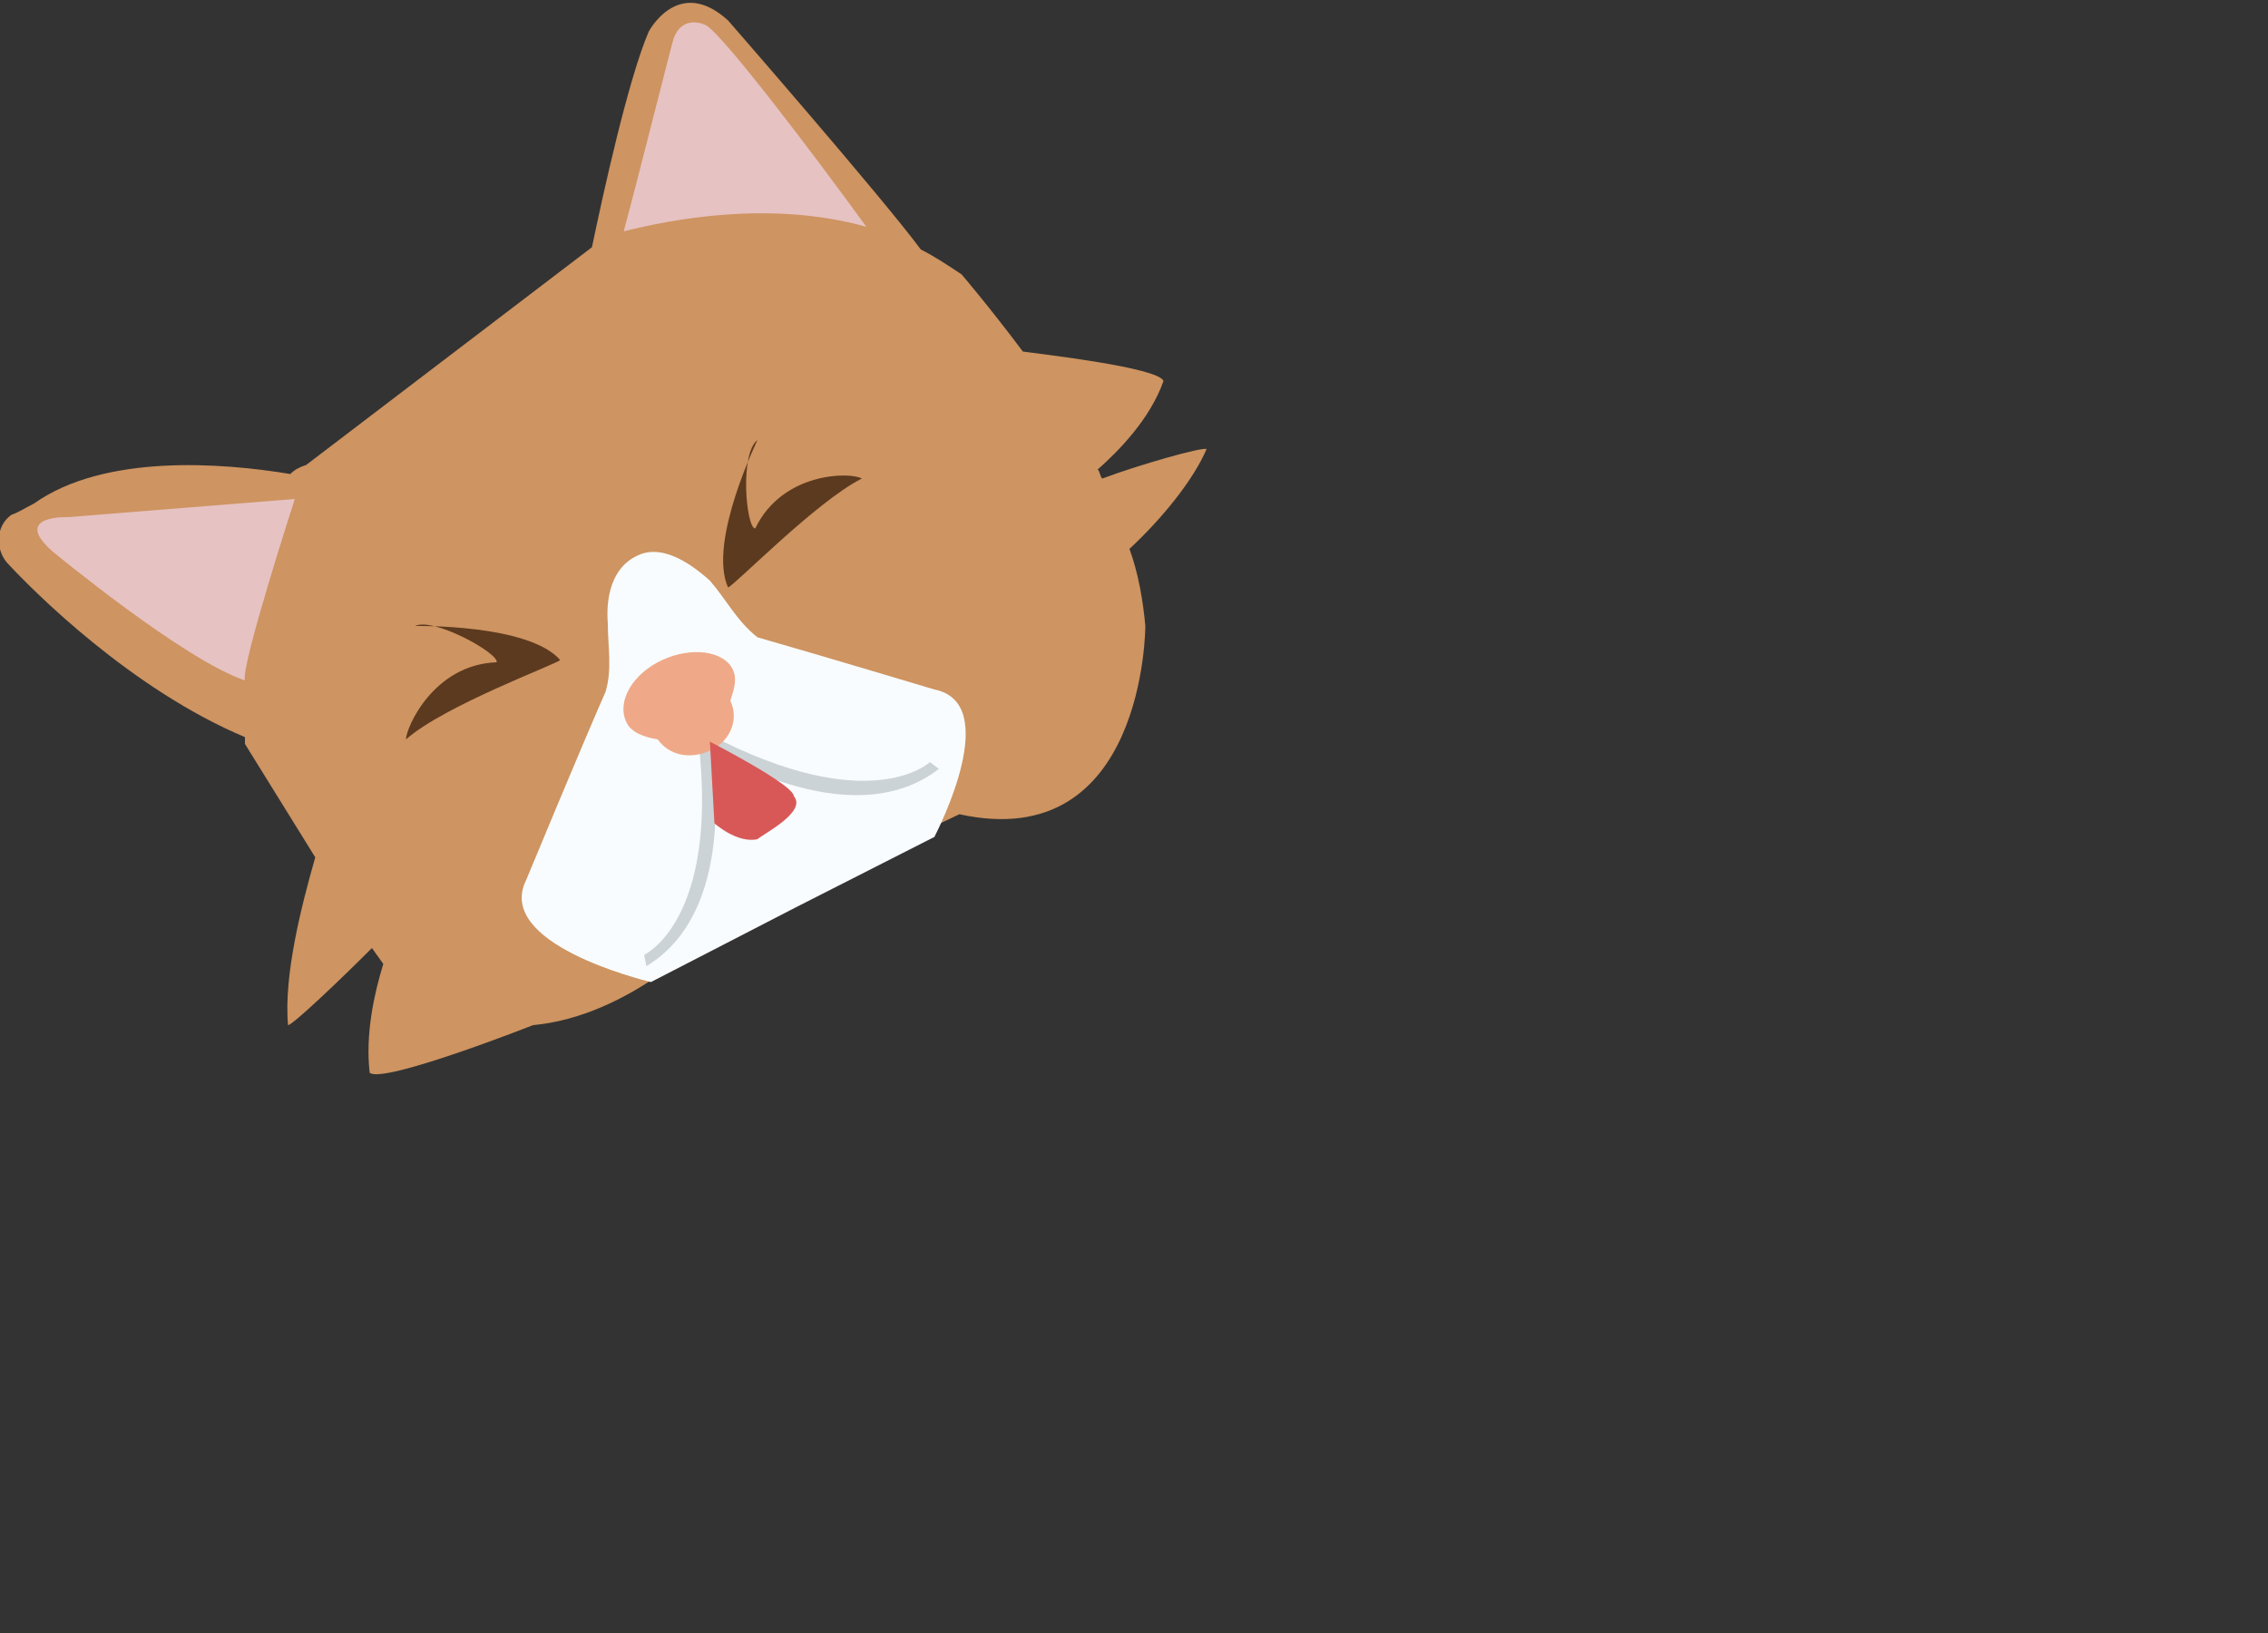 <?xml version="1.0" encoding="utf-8"?>
<!-- Generator: Adobe Illustrator 19.0.0, SVG Export Plug-In . SVG Version: 6.00 Build 0)  -->
<svg version="1.1" id="圖層_1" xmlns="http://www.w3.org/2000/svg" xmlns:xlink="http://www.w3.org/1999/xlink" x="0px" y="0px" viewBox="0 15 100 72" style="enable-background:new 0 15 100 72;" xml:space="preserve">
	<rect x="0" y="15" width="100" height="72" fill="#333333" stroke="none"/>
	<path style="fill:#E6C2C2;" d="M26.4,26.6c-0.2-0.1,2.7-9.6,2.7-9.6s0.2-1.7,1.3-1.5c0,0,1.9,1.2,2.4,1.8l7.3,9C40,26.3,27.6,27.5,26.4,26.6z"/>
	<path style="fill:#CE9461;" d="M53.2,34.8c-0.2-0.1-3,0.7-4.6,1.3c-0.1-0.1-0.1-0.3-0.2-0.4c0.9-0.8,2.3-2.2,2.9-3.9c-0.2-0.6-5.5-1.2-6.2-1.3c-1.5-2-2.7-3.4-2.7-3.4c-0.6-0.4-1.2-0.8-1.8-1.1c-1.7-2.3-8.5-10.1-8.5-10.1c-2.2-2-3.5,0.5-3.5,0.5c-0.9,2.1-2,7.1-2.5,9.5l-12.6,9.6c-0.3,0.1-0.5,0.2-0.7,0.4c-3-0.5-8.2-0.9-11.3,1.3c-0.4,0.2-0.7,0.4-1,0.5c-0.7,0.5-0.7,1.5-0.2,2.1c1.2,1.3,5.5,5.6,10.5,7.7c0,0.2,0,0.3,0,0.3l3.1,5c-0.6,2.1-1.4,5.2-1.2,7.4c0.2,0,2.3-2,3.7-3.4l0.5,0.7c-0.4,1.3-0.8,3.1-0.6,4.8c0.6,0.5,7.2-2.1,7.2-2.1c4.3-0.4,7.7-4,7.7-4l11.1-5.3c8.2,1.8,8.2-8.3,8.2-8.3c-0.1-1.1-0.3-2.3-0.7-3.4C51.2,37.9,52.6,36.2,53.2,34.8z M27.5,25.2c0.7-2.6,2.1-8.2,2.2-8.5c0.4-1.1,1.4-0.6,1.4-0.6c0.7,0.3,5,6,7.1,8.9C33.9,23.8,29.5,24.7,27.5,25.2z"/>
	<path style="fill:#F8FCFF;" d="M28.1,39.5c-1.1,0.5-1.4,1.8-1.3,3c0,1,0.2,2-0.1,3c-1.1,2.5-3.5,8.3-3.5,8.3c-1.4,2.8,5.1,4.4,5.5,4.5l6.4-3.3l6.1-3.1c0.2-0.4,3-5.9,0-6.5c0,0-5-1.5-7.8-2.3c-0.9-0.7-1.4-1.7-2.1-2.5C30.3,39.7,29.1,39,28.1,39.5z"/>
	<path style="fill:#CCD3D6;" d="M31.3,47.7c0,0,1.5,7.3-2.8,9.9l-0.1-0.5c0,0,3.3-1.5,2.4-9.4L31.3,47.7z"/>
	<path style="fill:#CCD3D6;" d="M31.1,47.9c0,0,6.3,4.1,10.3,1L41,48.6c0,0-2.6,2.5-9.7-1.2L31.1,47.9z"/>
	<path style="fill:#EFA988;" d="M32.3,44.5c-0.4-0.8-1.8-1-3.1-0.4c-1.3,0.6-2,1.8-1.6,2.7c0.2,0.5,0.8,0.7,1.4,0.8c0.5,0.7,1.4,0.9,2.3,0.5s1.3-1.4,0.9-2.2C32.4,45.3,32.5,44.9,32.3,44.5z"/>
	<path style="fill:#5C3A1F;" d="M33.4,34.4c0,0-2.2,4.5-1.3,6.5c0.3-0.1,3.9-3.8,5.9-4.8c-0.5-0.3-3.5-0.3-4.7,2.2C32.9,38.3,32.6,35,33.4,34.4z"/>
	<path style="fill:#5C3A1F;" d="M18.3,42.6c0,0,5-0.1,6.4,1.5c-0.2,0.2-5.1,2-6.8,3.5c0-0.5,1.2-3.3,4-3.4C22,43.8,19.1,42.2,18.3,42.6z"/>
	<path style="fill:#E6C2C2;" d="M2.3,39.3c0,0,5.8,4.8,8.5,5.7c-0.2-0.6,2.2-8,2.2-8L3,37.8C3,37.8,0.5,37.7,2.3,39.3z"/>
	<path style="fill:#D85857;" d="M31.5,51.3c0,0,1,0.9,1.9,0.7c0.2-0.2,2.2-1.2,1.6-1.9c0-0.5-3.7-2.4-3.7-2.4L31.5,51.3z"/>
</svg>